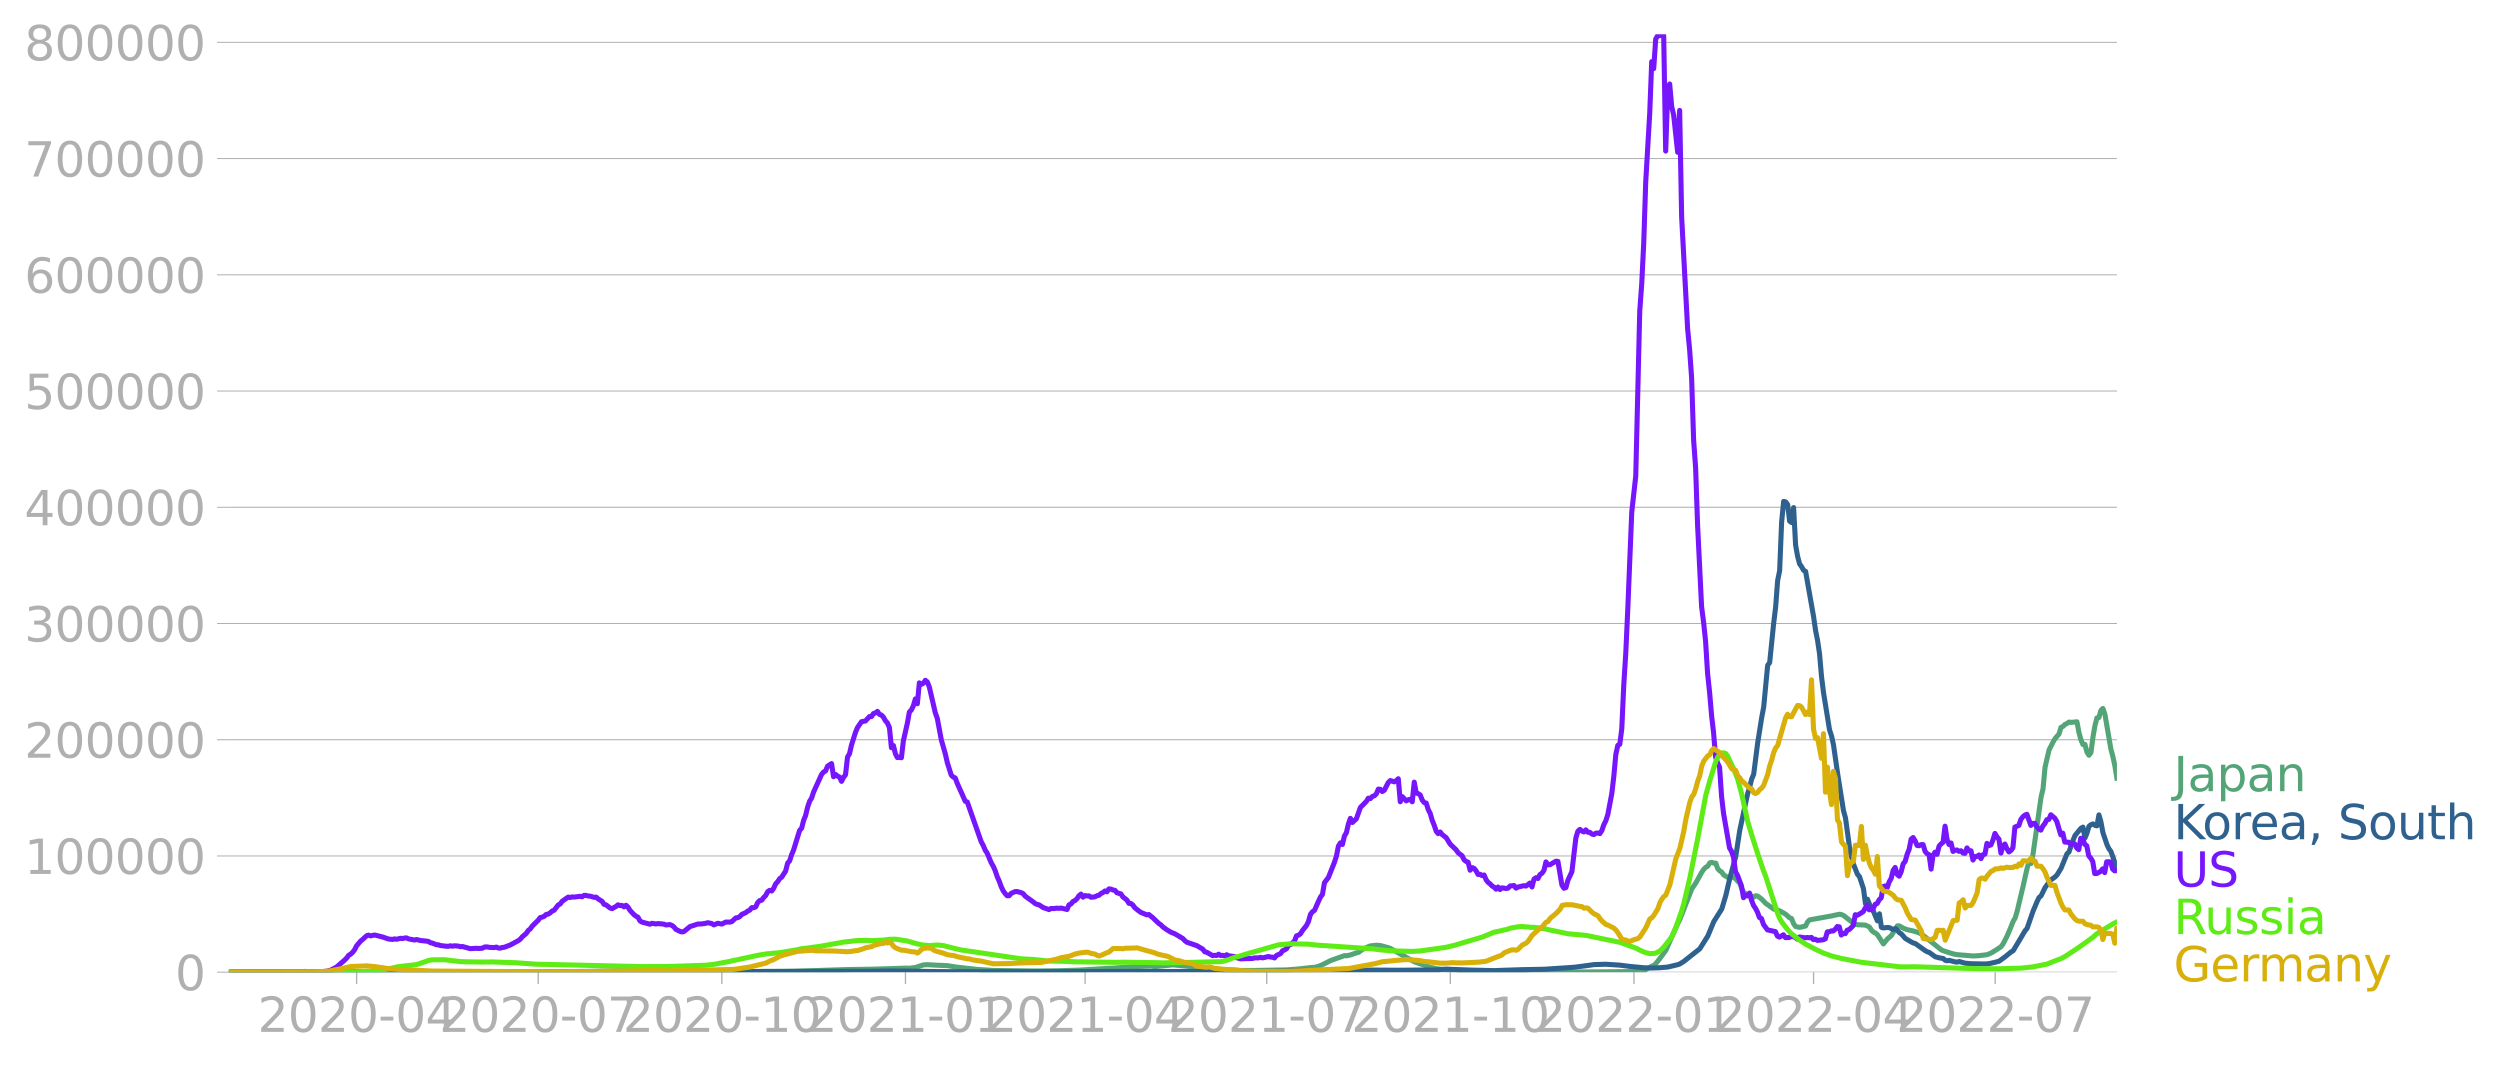<svg xmlns:xlink="http://www.w3.org/1999/xlink" width="985.137" height="420.096" viewBox="0 0 738.852 315.072" xmlns="http://www.w3.org/2000/svg"><defs><style>*{stroke-linejoin:round;stroke-linecap:butt}</style></defs><g id="figure_1"><path d="M0 315.072h738.852V0H0v315.072z" style="fill:none" id="patch_1"/><g id="axes_1"><path d="M67.645 287.323h558v-277.2h-558v277.2z" style="fill:none" id="patch_2"/><g id="matplotlib.axis_1"><g id="xtick_1"><g id="line2d_1"><defs><path id="m11ea89aa91" d="M0 0v3.5" style="stroke:#b0b0b0;stroke-width:.4"/></defs><use xlink:href="#m11ea89aa91" x="105.396" y="287.323" style="fill:#b0b0b0;stroke:#b0b0b0;stroke-width:.4"/></g><g style="fill:#b0b0b0" transform="matrix(.14 0 0 -.14 76.148 304.96)" id="text_1"><defs><path id="DejaVuSans-32" d="M1228 531h2203V0H469v531q359 372 979 998 621 627 780 809 303 340 423 576 121 236 121 464 0 372-261 606-261 235-680 235-297 0-627-103-329-103-704-313v638q381 153 712 231 332 78 607 78 725 0 1156-363 431-362 431-968 0-288-108-546-107-257-392-607-78-91-497-524-418-433-1181-1211z" transform="scale(.016)"/><path id="DejaVuSans-30" d="M2034 4250q-487 0-733-480-245-479-245-1442 0-959 245-1439 246-480 733-480 491 0 736 480 246 480 246 1439 0 963-246 1442-245 480-736 480zm0 500q785 0 1199-621 414-620 414-1801 0-1178-414-1799Q2819-91 2034-91q-784 0-1198 620-414 621-414 1799 0 1181 414 1801 414 621 1198 621z" transform="scale(.016)"/><path id="DejaVuSans-2d" d="M313 2009h1684v-512H313v512z" transform="scale(.016)"/><path id="DejaVuSans-34" d="M2419 4116 825 1625h1594v2491zm-166 550h794V1625h666v-525h-666V0h-628v1100H313v609l1940 2957z" transform="scale(.016)"/></defs><use xlink:href="#DejaVuSans-32"/><use xlink:href="#DejaVuSans-30" x="63.623"/><use xlink:href="#DejaVuSans-32" x="127.246"/><use xlink:href="#DejaVuSans-30" x="190.869"/><use xlink:href="#DejaVuSans-2d" x="254.492"/><use xlink:href="#DejaVuSans-30" x="290.576"/><use xlink:href="#DejaVuSans-34" x="354.199"/></g></g><g id="xtick_2"><use xlink:href="#m11ea89aa91" x="159.072" y="287.323" style="fill:#b0b0b0;stroke:#b0b0b0;stroke-width:.4" id="line2d_2"/><g style="fill:#b0b0b0" transform="matrix(.14 0 0 -.14 129.824 304.96)" id="text_2"><defs><path id="DejaVuSans-37" d="M525 4666h3000v-269L1831 0h-659l1594 4134H525v532z" transform="scale(.016)"/></defs><use xlink:href="#DejaVuSans-32"/><use xlink:href="#DejaVuSans-30" x="63.623"/><use xlink:href="#DejaVuSans-32" x="127.246"/><use xlink:href="#DejaVuSans-30" x="190.869"/><use xlink:href="#DejaVuSans-2d" x="254.492"/><use xlink:href="#DejaVuSans-30" x="290.576"/><use xlink:href="#DejaVuSans-37" x="354.199"/></g></g><g id="xtick_3"><use xlink:href="#m11ea89aa91" x="213.338" y="287.323" style="fill:#b0b0b0;stroke:#b0b0b0;stroke-width:.4" id="line2d_3"/><g style="fill:#b0b0b0" transform="matrix(.14 0 0 -.14 184.09 304.96)" id="text_3"><defs><path id="DejaVuSans-31" d="M794 531h1031v3560L703 3866v575l1116 225h631V531h1031V0H794v531z" transform="scale(.016)"/></defs><use xlink:href="#DejaVuSans-32"/><use xlink:href="#DejaVuSans-30" x="63.623"/><use xlink:href="#DejaVuSans-32" x="127.246"/><use xlink:href="#DejaVuSans-30" x="190.869"/><use xlink:href="#DejaVuSans-2d" x="254.492"/><use xlink:href="#DejaVuSans-31" x="290.576"/><use xlink:href="#DejaVuSans-30" x="354.199"/></g></g><g id="xtick_4"><use xlink:href="#m11ea89aa91" x="267.605" y="287.323" style="fill:#b0b0b0;stroke:#b0b0b0;stroke-width:.4" id="line2d_4"/><g style="fill:#b0b0b0" transform="matrix(.14 0 0 -.14 238.357 304.96)" id="text_4"><use xlink:href="#DejaVuSans-32"/><use xlink:href="#DejaVuSans-30" x="63.623"/><use xlink:href="#DejaVuSans-32" x="127.246"/><use xlink:href="#DejaVuSans-31" x="190.869"/><use xlink:href="#DejaVuSans-2d" x="254.492"/><use xlink:href="#DejaVuSans-30" x="290.576"/><use xlink:href="#DejaVuSans-31" x="354.199"/></g></g><g id="xtick_5"><use xlink:href="#m11ea89aa91" x="320.692" y="287.323" style="fill:#b0b0b0;stroke:#b0b0b0;stroke-width:.4" id="line2d_5"/><g style="fill:#b0b0b0" transform="matrix(.14 0 0 -.14 291.444 304.96)" id="text_5"><use xlink:href="#DejaVuSans-32"/><use xlink:href="#DejaVuSans-30" x="63.623"/><use xlink:href="#DejaVuSans-32" x="127.246"/><use xlink:href="#DejaVuSans-31" x="190.869"/><use xlink:href="#DejaVuSans-2d" x="254.492"/><use xlink:href="#DejaVuSans-30" x="290.576"/><use xlink:href="#DejaVuSans-34" x="354.199"/></g></g><g id="xtick_6"><use xlink:href="#m11ea89aa91" x="374.368" y="287.323" style="fill:#b0b0b0;stroke:#b0b0b0;stroke-width:.4" id="line2d_6"/><g style="fill:#b0b0b0" transform="matrix(.14 0 0 -.14 345.12 304.96)" id="text_6"><use xlink:href="#DejaVuSans-32"/><use xlink:href="#DejaVuSans-30" x="63.623"/><use xlink:href="#DejaVuSans-32" x="127.246"/><use xlink:href="#DejaVuSans-31" x="190.869"/><use xlink:href="#DejaVuSans-2d" x="254.492"/><use xlink:href="#DejaVuSans-30" x="290.576"/><use xlink:href="#DejaVuSans-37" x="354.199"/></g></g><g id="xtick_7"><use xlink:href="#m11ea89aa91" x="428.634" y="287.323" style="fill:#b0b0b0;stroke:#b0b0b0;stroke-width:.4" id="line2d_7"/><g style="fill:#b0b0b0" transform="matrix(.14 0 0 -.14 399.386 304.96)" id="text_7"><use xlink:href="#DejaVuSans-32"/><use xlink:href="#DejaVuSans-30" x="63.623"/><use xlink:href="#DejaVuSans-32" x="127.246"/><use xlink:href="#DejaVuSans-31" x="190.869"/><use xlink:href="#DejaVuSans-2d" x="254.492"/><use xlink:href="#DejaVuSans-31" x="290.576"/><use xlink:href="#DejaVuSans-30" x="354.199"/></g></g><g id="xtick_8"><use xlink:href="#m11ea89aa91" x="482.901" y="287.323" style="fill:#b0b0b0;stroke:#b0b0b0;stroke-width:.4" id="line2d_8"/><g style="fill:#b0b0b0" transform="matrix(.14 0 0 -.14 453.653 304.96)" id="text_8"><use xlink:href="#DejaVuSans-32"/><use xlink:href="#DejaVuSans-30" x="63.623"/><use xlink:href="#DejaVuSans-32" x="127.246"/><use xlink:href="#DejaVuSans-32" x="190.869"/><use xlink:href="#DejaVuSans-2d" x="254.492"/><use xlink:href="#DejaVuSans-30" x="290.576"/><use xlink:href="#DejaVuSans-31" x="354.199"/></g></g><g id="xtick_9"><use xlink:href="#m11ea89aa91" x="535.987" y="287.323" style="fill:#b0b0b0;stroke:#b0b0b0;stroke-width:.4" id="line2d_9"/><g style="fill:#b0b0b0" transform="matrix(.14 0 0 -.14 506.74 304.96)" id="text_9"><use xlink:href="#DejaVuSans-32"/><use xlink:href="#DejaVuSans-30" x="63.623"/><use xlink:href="#DejaVuSans-32" x="127.246"/><use xlink:href="#DejaVuSans-32" x="190.869"/><use xlink:href="#DejaVuSans-2d" x="254.492"/><use xlink:href="#DejaVuSans-30" x="290.576"/><use xlink:href="#DejaVuSans-34" x="354.199"/></g></g><g id="xtick_10"><use xlink:href="#m11ea89aa91" x="589.664" y="287.323" style="fill:#b0b0b0;stroke:#b0b0b0;stroke-width:.4" id="line2d_10"/><g style="fill:#b0b0b0" transform="matrix(.14 0 0 -.14 560.416 304.96)" id="text_10"><use xlink:href="#DejaVuSans-32"/><use xlink:href="#DejaVuSans-30" x="63.623"/><use xlink:href="#DejaVuSans-32" x="127.246"/><use xlink:href="#DejaVuSans-32" x="190.869"/><use xlink:href="#DejaVuSans-2d" x="254.492"/><use xlink:href="#DejaVuSans-30" x="290.576"/><use xlink:href="#DejaVuSans-37" x="354.199"/></g></g></g><g id="matplotlib.axis_2"><g id="ytick_1"><path d="M67.645 287.323h558" clip-path="url(#p015c6b358f)" style="fill:none;stroke:#b0b0b0;stroke-width:.3;stroke-linecap:square" id="line2d_11"/><g id="line2d_12"><defs><path id="m9c226c0af8" d="M0 0h-3.5" style="stroke:#b0b0b0;stroke-width:.3"/></defs><use xlink:href="#m9c226c0af8" x="67.645" y="287.323" style="fill:#b0b0b0;stroke:#b0b0b0;stroke-width:.3"/></g><use xlink:href="#DejaVuSans-30" style="fill:#b0b0b0" transform="matrix(.14 0 0 -.14 51.737 292.642)" id="text_11"/></g><g id="ytick_2"><path d="M67.645 252.972h558" clip-path="url(#p015c6b358f)" style="fill:none;stroke:#b0b0b0;stroke-width:.3;stroke-linecap:square" id="line2d_13"/><use xlink:href="#m9c226c0af8" x="67.645" y="252.972" style="fill:#b0b0b0;stroke:#b0b0b0;stroke-width:.3" id="line2d_14"/><g style="fill:#b0b0b0" transform="matrix(.14 0 0 -.14 7.2 258.291)" id="text_12"><use xlink:href="#DejaVuSans-31"/><use xlink:href="#DejaVuSans-30" x="63.623"/><use xlink:href="#DejaVuSans-30" x="127.246"/><use xlink:href="#DejaVuSans-30" x="190.869"/><use xlink:href="#DejaVuSans-30" x="254.492"/><use xlink:href="#DejaVuSans-30" x="318.115"/></g></g><g id="ytick_3"><path d="M67.645 218.622h558" clip-path="url(#p015c6b358f)" style="fill:none;stroke:#b0b0b0;stroke-width:.3;stroke-linecap:square" id="line2d_15"/><use xlink:href="#m9c226c0af8" x="67.645" y="218.622" style="fill:#b0b0b0;stroke:#b0b0b0;stroke-width:.3" id="line2d_16"/><g style="fill:#b0b0b0" transform="matrix(.14 0 0 -.14 7.2 223.94)" id="text_13"><use xlink:href="#DejaVuSans-32"/><use xlink:href="#DejaVuSans-30" x="63.623"/><use xlink:href="#DejaVuSans-30" x="127.246"/><use xlink:href="#DejaVuSans-30" x="190.869"/><use xlink:href="#DejaVuSans-30" x="254.492"/><use xlink:href="#DejaVuSans-30" x="318.115"/></g></g><g id="ytick_4"><path d="M67.645 184.271h558" clip-path="url(#p015c6b358f)" style="fill:none;stroke:#b0b0b0;stroke-width:.3;stroke-linecap:square" id="line2d_17"/><use xlink:href="#m9c226c0af8" x="67.645" y="184.271" style="fill:#b0b0b0;stroke:#b0b0b0;stroke-width:.3" id="line2d_18"/><g style="fill:#b0b0b0" transform="matrix(.14 0 0 -.14 7.2 189.59)" id="text_14"><defs><path id="DejaVuSans-33" d="M2597 2516q453-97 707-404 255-306 255-756 0-690-475-1069Q2609-91 1734-91q-293 0-604 58T488 141v609q262-153 574-231 313-78 654-78 593 0 904 234t311 681q0 413-289 645-289 233-804 233h-544v519h569q465 0 712 186t247 536q0 359-255 551-254 193-729 193-260 0-557-57-297-56-653-174v562q360 100 674 150t592 50q719 0 1137-327 419-326 419-882 0-388-222-655t-631-370z" transform="scale(.016)"/></defs><use xlink:href="#DejaVuSans-33"/><use xlink:href="#DejaVuSans-30" x="63.623"/><use xlink:href="#DejaVuSans-30" x="127.246"/><use xlink:href="#DejaVuSans-30" x="190.869"/><use xlink:href="#DejaVuSans-30" x="254.492"/><use xlink:href="#DejaVuSans-30" x="318.115"/></g></g><g id="ytick_5"><path d="M67.645 149.92h558" clip-path="url(#p015c6b358f)" style="fill:none;stroke:#b0b0b0;stroke-width:.3;stroke-linecap:square" id="line2d_19"/><use xlink:href="#m9c226c0af8" x="67.645" y="149.921" style="fill:#b0b0b0;stroke:#b0b0b0;stroke-width:.3" id="line2d_20"/><g style="fill:#b0b0b0" transform="matrix(.14 0 0 -.14 7.2 155.24)" id="text_15"><use xlink:href="#DejaVuSans-34"/><use xlink:href="#DejaVuSans-30" x="63.623"/><use xlink:href="#DejaVuSans-30" x="127.246"/><use xlink:href="#DejaVuSans-30" x="190.869"/><use xlink:href="#DejaVuSans-30" x="254.492"/><use xlink:href="#DejaVuSans-30" x="318.115"/></g></g><g id="ytick_6"><path d="M67.645 115.57h558" clip-path="url(#p015c6b358f)" style="fill:none;stroke:#b0b0b0;stroke-width:.3;stroke-linecap:square" id="line2d_21"/><use xlink:href="#m9c226c0af8" x="67.645" y="115.57" style="fill:#b0b0b0;stroke:#b0b0b0;stroke-width:.3" id="line2d_22"/><g style="fill:#b0b0b0" transform="matrix(.14 0 0 -.14 7.2 120.89)" id="text_16"><defs><path id="DejaVuSans-35" d="M691 4666h2478v-532H1269V2991q137 47 274 70 138 23 276 23 781 0 1237-428 457-428 457-1159 0-753-469-1171Q2575-91 1722-91q-294 0-599 50Q819 9 494 109v635q281-153 581-228t634-75q541 0 856 284 316 284 316 772 0 487-316 771-315 285-856 285-253 0-505-56-251-56-513-175v2344z" transform="scale(.016)"/></defs><use xlink:href="#DejaVuSans-35"/><use xlink:href="#DejaVuSans-30" x="63.623"/><use xlink:href="#DejaVuSans-30" x="127.246"/><use xlink:href="#DejaVuSans-30" x="190.869"/><use xlink:href="#DejaVuSans-30" x="254.492"/><use xlink:href="#DejaVuSans-30" x="318.115"/></g></g><g id="ytick_7"><path d="M67.645 81.22h558" clip-path="url(#p015c6b358f)" style="fill:none;stroke:#b0b0b0;stroke-width:.3;stroke-linecap:square" id="line2d_23"/><use xlink:href="#m9c226c0af8" x="67.645" y="81.22" style="fill:#b0b0b0;stroke:#b0b0b0;stroke-width:.3" id="line2d_24"/><g style="fill:#b0b0b0" transform="matrix(.14 0 0 -.14 7.2 86.539)" id="text_17"><defs><path id="DejaVuSans-36" d="M2113 2584q-425 0-674-291-248-290-248-796 0-503 248-796 249-292 674-292t673 292q248 293 248 796 0 506-248 796-248 291-673 291zm1253 1979v-575q-238 112-480 171-242 60-480 60-625 0-955-422-329-422-376-1275 184 272 462 417 279 145 613 145 703 0 1111-427 408-426 408-1160 0-719-425-1154Q2819-91 2113-91q-810 0-1238 620-428 621-428 1799 0 1106 525 1764t1409 658q238 0 480-47t505-140z" transform="scale(.016)"/></defs><use xlink:href="#DejaVuSans-36"/><use xlink:href="#DejaVuSans-30" x="63.623"/><use xlink:href="#DejaVuSans-30" x="127.246"/><use xlink:href="#DejaVuSans-30" x="190.869"/><use xlink:href="#DejaVuSans-30" x="254.492"/><use xlink:href="#DejaVuSans-30" x="318.115"/></g></g><g id="ytick_8"><path d="M67.645 46.87h558" clip-path="url(#p015c6b358f)" style="fill:none;stroke:#b0b0b0;stroke-width:.3;stroke-linecap:square" id="line2d_25"/><use xlink:href="#m9c226c0af8" x="67.645" y="46.869" style="fill:#b0b0b0;stroke:#b0b0b0;stroke-width:.3" id="line2d_26"/><g style="fill:#b0b0b0" transform="matrix(.14 0 0 -.14 7.2 52.188)" id="text_18"><use xlink:href="#DejaVuSans-37"/><use xlink:href="#DejaVuSans-30" x="63.623"/><use xlink:href="#DejaVuSans-30" x="127.246"/><use xlink:href="#DejaVuSans-30" x="190.869"/><use xlink:href="#DejaVuSans-30" x="254.492"/><use xlink:href="#DejaVuSans-30" x="318.115"/></g></g><g id="ytick_9"><path d="M67.645 12.519h558" clip-path="url(#p015c6b358f)" style="fill:none;stroke:#b0b0b0;stroke-width:.3;stroke-linecap:square" id="line2d_27"/><use xlink:href="#m9c226c0af8" x="67.645" y="12.519" style="fill:#b0b0b0;stroke:#b0b0b0;stroke-width:.3" id="line2d_28"/><g style="fill:#b0b0b0" transform="matrix(.14 0 0 -.14 7.2 17.838)" id="text_19"><defs><path id="DejaVuSans-38" d="M2034 2216q-450 0-708-241-257-241-257-662 0-422 257-663 258-241 708-241t709 242q260 243 260 662 0 421-258 662-257 241-711 241zm-631 268q-406 100-633 378-226 279-226 679 0 559 398 884 399 325 1092 325 697 0 1094-325t397-884q0-400-227-679-226-278-629-378 456-106 710-416 255-309 255-755 0-679-414-1042Q2806-91 2034-91q-771 0-1186 362-414 363-414 1042 0 446 256 755 257 310 713 416zm-231 997q0-362 226-565 227-203 636-203 407 0 636 203 230 203 230 565 0 363-230 566-229 203-636 203-409 0-636-203-226-203-226-566z" transform="scale(.016)"/></defs><use xlink:href="#DejaVuSans-38"/><use xlink:href="#DejaVuSans-30" x="63.623"/><use xlink:href="#DejaVuSans-30" x="127.246"/><use xlink:href="#DejaVuSans-30" x="190.869"/><use xlink:href="#DejaVuSans-30" x="254.492"/><use xlink:href="#DejaVuSans-30" x="318.115"/></g></g></g><path d="m67.645 287.323 40.7-.104 11.797-.018 15.336.11 25.364-.047 13.566-.207 8.848-.175 7.078.118 21.235.174 8.258-.03 14.746-.099 15.336-.491 7.668-.12 7.668-.229 2.36-.085 1.18.03 1.77-.22 1.179-.382 1.18-.38 1.18-.059 2.359.133 3.539.15 2.949.457 5.899.657 4.718.307 12.387.154 6.489-.058 6.488-.202 10.027-.587 6.489-.453 4.719-.155 1.18.16 5.308-.521 14.746 1.412 5.309.242 3.54.017 10.027-.181 2.949-.222 4.129-.453 1.18-.081 1.18-.309 1.179-.492 2.36-1.198 4.128-1.473.59.067 1.18-.267 1.77-.615.59-.139 1.179-.856 1.77-.842.59-.218 1.769-.187 1.18.097 2.359.639.59.215 7.078 3.952 4.719 1.606 1.77.426 1.769.214 1.18.064 1.77.202 2.949.192 5.308.169 25.364.16 21.824-.166 1.18-.292 1.18-.662 1.18-.647.59-.25.59-.518 1.179-1.481 1.77-2.419 1.769-4 1.77-3.973.59-1.17 3.539-9.02 1.18-1.732 1.769-3.207.59-.858.59-.58.59-.347.59-.957.589-.148.59.232.59-.006.59 1.663.59.61.59.388.59.83 1.769 1.083.59-.642 1.18.688.59.722.589.52.59 1.666.59 1.082 1.18.847.59.043.59.2.589.38.59-.447.59.1 1.18.893 1.179 1.25 2.36 1.679 1.769.536 1.18.659.59.329 1.18 1.076.59.235.589 1.5.59.828 1.18.278 1.77-.414.589-1.188.59-.623 6.488-1.163 2.36-.51.59.105.59.25 2.359 1.84 1.18.734.59.178 2.359.103 1.18.573.59.928.59.57.589.27.59.491 1.77 2.74 1.179-1.462 1.18-1.014 1.77-2.865.59-.005 1.179.696 1.18.44 1.77.383 1.769.556 1.18.767 5.308 4.241.59.275 1.18.381 1.77.551 1.179.227 4.719.383 1.77-.095 2.359-.288 1.18-.493 1.769-1.087 1.18-.8.59-.824 1.18-2.31 1.179-2.793.59-1.511.59-.998.59-1.954 1.769-7.45 1.18-5.257.59-1.916.59.456.59-2.847 2.359-16.753.59-2.469.59-6.363 1.179-5.102 1.18-2.335.59-1.039 1.18-1.358.59-1.968.589-.278.59-.606.59-.258.59-.43.59.093 1.769-.175.59 3.186.59 2.157.59 1.38.59-.036.59 2.274.59.928.589-.751.59-4.526.59-3.419.59-2.345.59-.12.59-2.079.589-.59.59 1.697 1.77 10.31.59 2.213.59 2.747.589 3.626h0" clip-path="url(#p015c6b358f)" style="fill:none;stroke:#53a577;stroke-width:1.5;stroke-linecap:square" id="line2d_29"/><path d="m67.645 287.323 18.285-.105 4.13-.104 8.847.174 12.387.019 27.723.003 117.97-.262 5.31-.073 5.308.02 10.027.158 11.208.038 35.98-.068 11.798-.03 10.027.016 7.078.007 14.157.048 9.437-.125 7.079-.21 21.824-.133 7.078.051 8.848-.08 1.77.008 3.539-.264 1.77.08 5.308.203 7.078.163 3.54-.131 4.718-.15 6.488-.122 8.848-.586 3.54-.458 2.359-.331 3.539-.103 4.129.268 2.95.38 4.128.39 2.36.07 2.359-.085 2.36-.199 2.949-.704.59-.22 1.18-.743 4.718-3.733 2.36-3.757 1.769-4.269 2.36-3.735 1.179-3.92 1.18-5.063 1.18-4.374.59-2.08 1.179-7.748 2.36-10.946.59-1.936.59-2.345.589-1.413 1.18-9.278 1.18-7.417.59-3.127 1.179-12.362.59-.792 1.18-11.576.59-4.86.59-7.833.589-2.861.59-14.417.59-6.087.59.114.59.76.59 4.936.59.422.589-4.416.59 11.077.59 3.319.59 2.25.59.813.59 1.078.59.311 2.358 13.332.59 4.114.59 2.945.59 3.994.59 6.786.59 4.707 1.77 10.958.59 1.78.589 2.714 1.18 8.206 1.77 11.217.59 2.119 1.179 8.652.59 2.827.59 2.198 1.18 2.98.59.657 1.179 3.566.59 4.457.59-1.324 1.18 2.9.59.701 1.179 2.797.59-2.074.59 3.988.59.182 1.179-.138.59.056 1.18.566.59-.28.59.491.59.718.589.359 1.18 1.345 1.77 1.039.59.301.589.163 2.95 2.112.59.326.589.189 1.77 1.285 1.18.315 1.179.193.59.54.59.12.59-.11 1.769.454.59.06.59-.177 1.77.5 1.769.156 4.129.07 1.18-.1 1.769-.41 1.18-.326 1.77-1.281 1.769-1.458.59-.316 2.36-3.94 1.179-2.01.59-.668 1.77-5.117 1.179-2.795.59-1.232.59-.47 1.18-2.43 1.179-1.663.59-.659 1.18-.832.59-.61 1.18-1.926 1.769-4.326.59-.52 1.18-3.435.59-1.44 1.769-2.15.59-.333.59 3.223.59-1.419.59-2.026.589-.494.59-.237.59.425.59.149.59-3.238.59 2.036.589 3.2 1.18 3.508.59 1.258.59.78 1.769 4.987h0" clip-path="url(#p015c6b358f)" style="fill:none;stroke:#2f618f;stroke-width:1.5;stroke-linecap:square" id="line2d_30"/><path d="m67.645 287.323 26.543-.097 2.36-.184 1.18-.312 1.769-.964 2.36-2.025.59-.6.59-.794.589-.353.59-.54.59-.774.59-1.162 1.18-1.39.59-.469 1.179-1.103.59-.185.59.224 1.18-.27 2.359.592 1.77.602 1.179.122.59-.167.59.125 1.18-.292.59.081.589-.16.59-.04.59.29 1.18.223.59.122.59-.164 1.179.306 1.77.177.59.095.59.379.589.12 1.18.475.59.028.59.212 1.769.212.59.003.59-.154.59.144.59-.136 1.179.088.59.196.59-.073 2.36.642 1.769-.12.59.065 1.18-.08.59-.328.589-.077 1.18.173 1.18.032.59-.132.589.27.59.037.59-.195.59-.056 1.77-.677 2.359-1.277.59-.436.59-.699 1.179-.997.59-.888.59-.441.59-.838 1.77-1.754.589-.773.59-.127.59-.255.59-.544.59-.101.59-.365.589-.546.59-.232 1.18-1.547.59-.306.59-.789 1.769-1.238.59.12.59-.187.59.062 1.769-.236.59.147.59-.426.59.027.59.165.59.041 1.179.35.59-.067.59.517 1.18.738.59.888.589.144 1.18.936.59.197 1.18-.664.59-.476.589.234.59-.053.59.422.59-.471.59.559.59.958 1.179 1.254.59.457.59.31.59 1.088.59.345 2.359.625.59-.26 1.18.188.59-.11 1.769.159.59.256 1.18-.124.59.25.589.434.59.73 1.18.582.59.188.59-.116 1.179-.954.59-.508 2.36-.772 1.179-.033 1.18-.183.59-.173 1.18.264.589.387 1.18-.48 1.18.241 1.18-.608 1.179.022.59-.132 1.18-1.103.59-.088.59-.288.589-.661 1.18-.521.59-.47.59-.275.59-.734.59.02.589-.267.59-1.266.59-.584.59-.108.59-.803.59-.58.589-1.139.59-.397.59.207.59-.804.59-1.329.59-.615.59-.903.589-.427 1.18-1.826.59-2.353.59-.672.59-1.83.59-1.405 1.769-5.759.59-.617.59-2.336.59-1.46.59-2.446.589-1.743.59-.937.59-1.793 2.359-5.199.59-.717.59-.333.59-1.398 1.18-.76.59 3.88.589-.676.59.5.59.28.59 1.266.59-1.171.59-.775.59-5.234.589-.988.59-2.578 1.18-3.747.59-1.41 1.18-1.72 1.179-.227 1.18-1.297.59.01.59-.903.59-.17.589-.47.59.867.59.217.59.632.59 1.052.59.659.589 1.358.59 5.949.59-.645.59 2.451.59 1.116.59-.045.59.097.589-5.025 1.18-5.216.59-3.286.59-.595.59-1.25.59-2.01.589 1.416.59-6.173.59.441.59-.324.59-.872.59.481.59 1.527 1.769 7.617.59 1.653 1.18 6.318 1.179 4.118.59 2.594 1.18 3.735.59.555.59.28.589 1.593 1.77 3.943.59 1.336.59.204 4.128 11.764.59 1.07.59 1.41.59.908 1.18 2.785.59 1.03.59 1.326.589 1.761.59 1.31.59 1.665.59 1.212.59.827.59.634.59.004.589-.687 1.18-.532.59-.003 1.18.31.59.29.589.744 2.36 1.685.59.496.59.263.589.14 1.18.789 1.77.608.589-.332.59.037 1.18-.128.59.066.59-.096 1.769.422.59-1.372.59-.255.59-.747.59-.271.59-.538.589-.895.59-.465.59.904.59-.464.59.111.59-.035.59.417 1.179-.134.59-.312.59-.147.59-.517.59-.287.589-.464.59.246.59-.849.59.043.59.272.59.081.59.735 1.179.337.59.902 1.18.899.59.985.59.053.589.462.59.813 1.18.938.59.417 1.769.73.59-.102 1.18.95 1.769 1.693.59.386.59.617 1.18.849 1.18.718 1.179.47 2.36 1.39.59.635.589.469 2.95 1.01 1.769 1.043.59.777.59.133 1.769 1.017.59-.107.59.064.59-.385.59.407.59-.079.59.17.589-.342.59.31 1.18.155.59.106.59.316 1.179.32 3.54-.113.589-.174 1.18.005.59-.15.59.16 1.769-.423.59.186.59.019.59.226.59-.739 1.179-.53.59-.853.59-.233.59-.367.59-1.008.59-.19 1.179-1.084.59-1.524.59-.198.59-.422.59-.96 1.18-1.48.589-1.203.59-2.1.59-.748.59-.405 1.18-2.678.589-1.262.59-.78.59-3.455 1.18-1.572 1.769-4.458.59-1.825.59-2.978.59-.944.59.476.59-2.497.59-.995.589-2.555.59-1.68.59 1.225 1.18-1.103 1.18-3.33 1.769-1.803.59-.952.59.123.59-.629.59-.193.589-.578.59-1.396.59.05.59.656.59-.384 1.179-2.288.59-.566 1.18.384.59-.351.59-.565.59 6.788.589-1.505 1.18 1.251.59-.32.59-.155.59.742.59-5.798.589 3.194.59.203.59.395.59 1.526.59.7.59.176.59 1.89.589 1.156.59 2.046.59 1.451.59 1.77.59.705.59-.472.589.76 1.18.903 1.18 1.9 1.769 1.705.59.868 1.18.892.59 1.192.59.463.59.257.589 2.344.59-.76.59.22.59.732.59 1.069.59-.051.59.383.589-.183.59 1.39.59.79.59.434.59.632.59.347.589.6.59-.63.59.736.59-.501 1.18.19.59-.096.589-.64 1.18-.136.59.773.59-.33 1.769-.406.59.122 1.18-.9.59 1.164.59-2.307.59-.436.589.25.59-1.165.59-.396.59-.849.59-2.503.59.877.589-.05 1.77-1.039.59.058 1.18 7.006.589.921.59-.175.59-2.168 1.18-2.527 1.18-10.017.589-1.938.59-.557.59.492.59.256.59-.611.59.707.59.023.589.504.59.151.59-.407.59-.044.59.181.59-.895.589-1.723.59-1.174.59-1.842 1.18-6.221.59-5.019.59-6.483.589-2.726.59-.33.59-4.563.59-12.995.59-9.339.59-12.935 1.179-28.817 1.18-10.591 1.18-48.756.59-8.09.59-12.069.589-18.055 1.18-20.232.59-15.289.59 2.05.59-8.735.589-1.001.59-.001.59-.412.59.358.59 34.157.59-17.063.59-2.756.589 6.6.59 2.594 1.18 10.976.59-12.363.59 31.498 1.769 33.041.59 6.201.59 8.315.59 18.38.59 8.14.59 17.17 1.179 23.936.59 4.595.59 5.673.59 9.483.59 5.528.589 6.884.59 5.052.59 7.194.59 1.732.59 1.26.59 8.626.59 5.072 1.769 10.192.59 1.013.59 1.745.59 4.304.59 1.046 1.179 3.143.59 3.45.59-.774.59.245.59-.834.59 2.1.589 1.523.59.884.59 1.128.59 1.595.59.29.59 1.736 1.179 1.619 2.36.521.59 1.325.589.293 1.18-.692.59.842 1.18-.05.59-.34.589.113.59.24.59.487.59-.625 1.77.236.589-.1.59.09.59-.118.59.651.59-.115.59.346 1.179-.106.59-.09.59-.255.59-2.062.59-.05.59-.237h.589l.59-.503.59-.788.59.09.59 2.419.59-.493.59.093.589-1.052.59-.161 1.18-1.197.59-3.188.59.139.59-.297 1.179-.754.59-1.08.59-.817.59 1.354 1.18-.38.589-1.258.59-.234.59-1.106.59-.55.59-3.329.59-.198.589.528.59-1.733.59-1.02.59-2.385.59-.84.59 2.052.59.52.589-1.3.59-2.337.59-.717.59-2.1.59-1.466.59-3.017.59-.487.589.972.59 1.372.59.081.59-.333.59.007.59 2.001.59.682.589.307.59 4.241.59-4.104.59-.901.59.642.59-2.41.589-.683.59-.454.59-4.773.59 3.949.59 1.477.59-.458.59 2.492.589-.353.59-.073.59.392.59-.163.59.678.59.086.59-1.606.589.862.59-.014.59 2.734.59-1.038.59-.023.59-.424.59 1.058.589-1.138.59-.206.59-3.15.59.662.59-.228.59-1.423.589-1.952.59 1.01.59.68.59 4.119.59-2.16.59-.517.59 1.402.589.942.59-.424.59-.789.59-6.133 1.18-.5.59-1.78.589-.763.59-.501.59-.25 1.18 3.289.59-.589.59-.016.589 1.064.59.633.59.314.59-1.212.59-.732.59-1.149.589-.078.59-1.368 1.18 1.005.59.972 1.18 3.952.589-.494.59 2.617 1.18.074.59.712.59-.434.59.212.589 1.208.59.473.59-3.364.59.148.59 1.64.59.429.59 2.955.589.7.59.97.59 3.575.59.006 1.18-.647.589-.733.59 1.107.59-3.183.59-.036.59.123.59 2.07.59.515.589-.126h0" clip-path="url(#p015c6b358f)" style="fill:none;stroke:#7516fd;stroke-width:1.5;stroke-linecap:square" id="line2d_31"/><path d="m67.645 287.323 37.75-.104 6.489-.406 2.95-.476 2.948-.658 5.31-.604 2.358-.785 1.18-.435 1.18-.194 3.539-.018 4.719.547 1.77.07 4.718.068 2.95-.034 7.078.246 5.898.425 3.54.07 27.722.633 7.668-.026 11.208-.38 2.359-.261 4.129-.758 8.848-1.905 2.36-.398 2.359-.23 1.77-.15 2.948-.496 2.36-.404 1.18-.289 1.18-.114 4.128-.554 7.078-1.273 4.13-.463 2.359-.046 1.77.07 3.538-.16 1.77-.223 1.77-.043 3.539.543 1.77.54 1.179.309 1.77.368 1.18.064.59.067 2.358-.164 1.77.17 3.54.898 1.769.404 17.695 2.613 3.54.186 2.359.226 1.77.216 4.718.096 3.54.153 11.796.16 2.36-.04 10.027.133 1.77.062 9.437-.172 2.36-.07 5.308-.12 1.18-.213 1.18-.387 1.18-.48 1.18-.348.59-.113 1.769-.58 10.027-2.857 3.54-.306 5.308.122 2.36.27 16.515 1.1 2.36.304 2.949.271 6.488.196 2.36-.146 7.668-1.089 2.36-.565 8.257-2.447 3.54-1.453 1.179-.234 2.95-.675.589-.258 2.36-.425 1.18-.09 1.179.146.59-.003.59.12 1.18.01 1.179.126 1.77.24 1.769.423 1.77.357 3.539.753 5.308.463 2.36.494 7.668 1.564 4.719 1.719 1.77.89 1.179.472 1.18.253 1.18-.056.59-.106 1.179-.628 1.18-1.148 2.359-3.024 1.18-2.715 1.77-5.107.59-1.987 1.769-7.522 2.36-11.804 2.358-12.67 1.18-4.264 1.77-5.726.59-1.275.59-.844.59-.405.59-.05.589.194.59.813 1.77 3.76 1.18 3.001 1.179 4.388 1.77 8.105 1.18 3.972 1.769 5.536 1.77 5.185.589 1.498 3.54 10.974.589 1.447.59 1.07 1.77 2.295 1.18 1.237 2.359 1.855 1.77 1.192 2.948 1.543 2.36 1.109 2.36.85 2.948.745 5.899 1.126 11.207 1.328 2.36.033 1.77-.05 10.616.337 8.848.251 6.489.007 5.898-.176 3.54-.377 4.128-.818 2.95-1.184 1.18-.433 1.179-.616 4.129-2.731 4.129-2.96 1.18-1.065 4.718-2.883 1.18-.596h0" clip-path="url(#p015c6b358f)" style="fill:none;stroke:#5feb16;stroke-width:1.5;stroke-linecap:square" id="line2d_32"/><path d="m67.645 287.323 25.953-.1 3.54-.226 3.539-.67 2.949-.67 4.719-.203 2.36.209 4.718.69 4.129.234 8.258.4 25.364.162 3.539-.028 4.718.063 13.567-.052 18.285-.273 3.54.06 4.718-.05 15.337-.374 4.718-.697 4.72-1.161 1.179-.612 1.18-.437 1.77-.996 1.769-.528 1.18-.304 2.359-.6 3.539-.269.59-.046 1.18.17 1.18.009 4.128.034 4.13.22 1.179-.112 1.18-.212.59-.022 1.769-.57.59-.25 1.77-.336.59-.34 2.359-.617.59-.014.59-.25.59.147.589-.259.59.405.59.826.59.443 1.77.715.589-.017 2.36.439 1.18.108.589.303.59-.438.59-.59.59-.325 1.18-.174 1.179.14.59.466.59.295 2.359.661 1.18.455 1.18.191.59.02 1.179.38 2.95.636.59.015 1.179.335 2.36.324 3.538.786 4.72-.068 1.769-.105 2.36-.101 5.308-.119 4.719-1.019 1.18-.393 1.179-.198 1.18-.215 1.77-.672 1.179-.275 1.77-.242.59-.016.59.115.59.244 1.179.199.59.362.59.19.59-.175 1.769-.803.59-.193 1.18-1.032 2.359.02.59.058.59-.156 2.949-.071.59-.067 1.18.364 4.128 1.145.59.287 1.77.447 1.18.223.59.222 1.769.937 1.18.169 1.77.567 1.179.127 1.18.247 1.18.707 2.948.33.59-.112.59.082 1.18.36 3.539.329 2.36.12 2.359.286 4.719.144 7.668-.017 5.308-.18 13.567-.65 7.668-1.402 2.36-.61 5.308-.505 1.77-.134 2.36.16 1.179.073 1.77.332 1.18.088 3.538.414 1.77-.006 1.77-.154 1.179.075 1.77.006 4.718-.22 1.77-.201.59-.089 3.539-1.404.59-.182.59-.304.59-.587 1.769-.719.59-.151.59-.017.59.138.59-.29 1.18-1.222 1.179-.614.59-.541 1.18-1.743 1.769-1.598 1.18-.898 1.18-1.39.59-.213.589-.924 1.77-1.45 1.18-1.21.59-1.15 1.179-.24 1.18.042.59-.014 2.359.48.59.074.59.476.59-.119.59.128 1.179 1.172.59.461 1.18.556.59.898.59.684 1.179 1.04.59.162 1.77.918.59.576.589.763 1.18 1.955 1.18.222.59.276.59.106 1.179-.49 1.18-.345.59-.465 1.769-2.726 1.18-2.627.59-.33.59-.743 1.179-1.893.59-1.762.59-1.086.59-.783.59-.436 1.18-2.974 1.769-7.729 1.18-3.051 1.18-5.115.589-3.415 1.18-5.089.59-1.645.59-.732.59-1.75.59-2.184.589-1.618.59-2.88.59-1.406 1.18-1.529.59-.341.589-1.264.59-.576 1.77 1.212.59.923.59.508 1.179 1.3 1.18 2.003.59.35.59.128.59 1.635.589.535.59.948.59.456 1.18 1.148.59.565.59.186.589 1.112.59.277.59-.336.59-.804.59-.44.59-.79 1.179-3.147.59-2.555.59-1.73.59-2.202.59-1.458.59-.685 2.359-8.147.59-1.136.59.727.59.003 1.769-3.326.59.066.59.403 1.18 2.227.589-.75.59.75.59-10.262.59 14.553.59 2.727.59-.195 1.179 6.108.59-7.275.59 17.285.59-7.397.59 6.919.59 4.14.589-9.835.59 2.048.59 12.334.59.903.59 5.55.59.77.59.506.589 8.733.59-2.94.59-1.03.59-.237.59-4.786 1.18.05.589-5.61.59 9.745.59-4.193.59 2.95.59 2.345.59 1.347.59.788.589 1.142.59-5.233.59 8.617 1.18 1.55.59.159.589.033.59.292 1.18.826.59.789.59.51 1.179.166 1.18 2.27.59 1.485 1.18 1.942 1.179.166 1.77 3.128.59 2.309 1.18.172 1.179.15.59-.286.59-.432.59-2.004.59-.055.589.134.59-.129.59 2.951 2.36-5.804 1.179-.098.59-5.108.59-.377.59-.565.59 2.442.59-.732 1.179-.077.59-.847 1.18-2.802.59-3.93.59-.445h.589l.59.302.59-.944 1.18-1.375.59-.241.589-.458 1.18-.077.59-.253.59.158 1.18-.362.589.135 1.18-.055.59-.355.59.153.59-.822.59.394.589-1.331h.59l.59.172.59-.293.59-.657.59.762.59.092.589 1.523h1.18l.59.747.59.943.59 1.594 1.179 2.406 1.18-.042.59 2.1 1.18 3.12.589 1.24.59.805 1.18.042.59 1.177 1.18 1.458.589.474.59.184h1.18l.59.735.59.262 1.179.212.59.47 1.18-.003.59.163.59.71.589 2.88.59-1.955.59.15 1.18.003.59.29.59 2.598.589-4.353h0" clip-path="url(#p015c6b358f)" style="fill:none;stroke:#d8b009;stroke-width:1.5;stroke-linecap:square" id="line2d_33"/><g style="fill:#53a577" transform="matrix(.14 0 0 -.14 642.385 233.832)" id="text_20"><defs><path id="DejaVuSans-4a" d="M628 4666h631V325q0-844-320-1225T-91-1281h-240v531h197q418 0 590 235 172 234 172 840v4341z" transform="scale(.016)"/><path id="DejaVuSans-61" d="M2194 1759q-697 0-966-159t-269-544q0-306 202-486 202-179 548-179 479 0 768 339t289 901v128h-572zm1147 238V0h-575v531q-197-318-491-470T1556-91q-537 0-855 302-317 302-317 808 0 590 395 890 396 300 1180 300h807v57q0 397-261 614t-733 217q-300 0-585-72-284-72-546-216v532q315 122 612 182 297 61 578 61 760 0 1135-394 375-393 375-1193z" transform="scale(.016)"/><path id="DejaVuSans-70" d="M1159 525v-1856H581v4831h578v-531q182 312 458 463 277 152 661 152 638 0 1036-506 399-506 399-1331T3314 415Q2916-91 2278-91q-384 0-661 152-276 152-458 464zm1957 1222q0 634-261 995t-717 361q-457 0-718-361t-261-995q0-634 261-995t718-361q456 0 717 361t261 995z" transform="scale(.016)"/><path id="DejaVuSans-6e" d="M3513 2113V0h-575v2094q0 497-194 743-194 247-581 247-466 0-735-297-269-296-269-809V0H581v3500h578v-544q207 316 486 472 280 156 646 156 603 0 912-373 310-373 310-1098z" transform="scale(.016)"/></defs><use xlink:href="#DejaVuSans-4a"/><use xlink:href="#DejaVuSans-61" x="29.492"/><use xlink:href="#DejaVuSans-70" x="90.771"/><use xlink:href="#DejaVuSans-61" x="154.248"/><use xlink:href="#DejaVuSans-6e" x="215.527"/></g><g style="fill:#2f618f" transform="matrix(.14 0 0 -.14 642.385 248.047)" id="text_21"><defs><path id="DejaVuSans-4b" d="M628 4666h631V2694l2094 1972h813L1850 2491 4331 0h-831L1259 2247V0H628v4666z" transform="scale(.016)"/><path id="DejaVuSans-6f" d="M1959 3097q-462 0-731-361t-269-989q0-628 267-989 268-361 733-361 460 0 728 362 269 363 269 988 0 622-269 986-268 364-728 364zm0 487q750 0 1178-488 429-487 429-1349 0-859-429-1349Q2709-91 1959-91q-753 0-1180 489-426 490-426 1349 0 862 426 1349 427 488 1180 488z" transform="scale(.016)"/><path id="DejaVuSans-72" d="M2631 2963q-97 56-211 82-114 27-251 27-488 0-749-317t-261-911V0H581v3500h578v-544q182 319 472 473 291 155 707 155 59 0 131-8 72-7 159-23l3-590z" transform="scale(.016)"/><path id="DejaVuSans-65" d="M3597 1894v-281H953q38-594 358-905t892-311q331 0 642 81t618 244V178Q3153 47 2828-22t-659-69q-838 0-1327 487-489 488-489 1320 0 859 464 1363 464 505 1252 505 706 0 1117-455 411-454 411-1235zm-575 169q-6 471-264 752-258 282-683 282-481 0-770-272t-333-766l2050 4z" transform="scale(.016)"/><path id="DejaVuSans-2c" d="M750 794h659V256L897-744H494L750 256v538z" transform="scale(.016)"/><path id="DejaVuSans-53" d="M3425 4513v-616q-359 172-678 256-319 85-616 85-515 0-795-200t-280-569q0-310 186-468 186-157 705-254l381-78q706-135 1042-474t336-907q0-679-455-1029Q2797-91 1919-91q-331 0-705 75-373 75-773 222v650q384-215 753-325 369-109 725-109 540 0 834 212 294 213 294 607 0 343-211 537t-692 291l-385 75q-706 140-1022 440-315 300-315 835 0 619 436 975t1201 356q329 0 669-60 341-59 697-177z" transform="scale(.016)"/><path id="DejaVuSans-75" d="M544 1381v2119h575V1403q0-497 193-746 194-248 582-248 465 0 735 297 271 297 271 810v1984h575V0h-575v538q-209-319-486-474-276-155-642-155-603 0-916 375-312 375-312 1097zm1447 2203z" transform="scale(.016)"/><path id="DejaVuSans-74" d="M1172 4494v-994h1184v-447H1172V1153q0-428 117-550t477-122h590V0h-590q-666 0-919 248-253 249-253 905v1900H172v447h422v994h578z" transform="scale(.016)"/><path id="DejaVuSans-68" d="M3513 2113V0h-575v2094q0 497-194 743-194 247-581 247-466 0-735-297-269-296-269-809V0H581v4863h578V2956q207 316 486 472 280 156 646 156 603 0 912-373 310-373 310-1098z" transform="scale(.016)"/></defs><use xlink:href="#DejaVuSans-4b"/><use xlink:href="#DejaVuSans-6f" x="60.576"/><use xlink:href="#DejaVuSans-72" x="121.758"/><use xlink:href="#DejaVuSans-65" x="160.621"/><use xlink:href="#DejaVuSans-61" x="222.145"/><use xlink:href="#DejaVuSans-2c" x="283.424"/><use xlink:href="#DejaVuSans-20" x="315.211"/><use xlink:href="#DejaVuSans-53" x="346.998"/><use xlink:href="#DejaVuSans-6f" x="410.475"/><use xlink:href="#DejaVuSans-75" x="471.656"/><use xlink:href="#DejaVuSans-74" x="535.035"/><use xlink:href="#DejaVuSans-68" x="574.244"/></g><g style="fill:#7516fd" transform="matrix(.14 0 0 -.14 642.385 262.047)" id="text_22"><defs><path id="DejaVuSans-55" d="M556 4666h635V1831q0-750 271-1080 272-329 882-329 606 0 878 329 272 330 272 1080v2835h634V1753q0-912-452-1378Q3225-91 2344-91q-885 0-1337 466-451 466-451 1378v2913z" transform="scale(.016)"/></defs><use xlink:href="#DejaVuSans-55"/><use xlink:href="#DejaVuSans-53" x="73.193"/></g><g style="fill:#5feb16" transform="matrix(.14 0 0 -.14 642.385 276.047)" id="text_23"><defs><path id="DejaVuSans-52" d="M2841 2188q203-69 395-294t386-619L4263 0h-679l-596 1197q-232 469-449 622t-592 153h-688V0H628v4666h1425q800 0 1194-335 394-334 394-1009 0-441-205-732-205-290-595-402zM1259 4147V2491h794q456 0 689 211t233 620q0 409-233 617t-689 208h-794z" transform="scale(.016)"/><path id="DejaVuSans-73" d="M2834 3397v-544q-243 125-506 187-262 63-544 63-428 0-642-131t-214-394q0-200 153-314t616-217l197-44q612-131 870-370t258-667q0-488-386-773Q2250-91 1575-91q-281 0-586 55T347 128v594q319-166 628-249 309-82 613-82 406 0 624 139 219 139 219 392 0 234-158 359-157 125-692 241l-200 47q-534 112-772 345-237 233-237 639 0 494 350 762 350 269 994 269 318 0 599-47 282-46 519-140z" transform="scale(.016)"/><path id="DejaVuSans-69" d="M603 3500h575V0H603v3500zm0 1363h575v-729H603v729z" transform="scale(.016)"/></defs><use xlink:href="#DejaVuSans-52"/><use xlink:href="#DejaVuSans-75" x="64.982"/><use xlink:href="#DejaVuSans-73" x="128.361"/><use xlink:href="#DejaVuSans-73" x="180.461"/><use xlink:href="#DejaVuSans-69" x="232.561"/><use xlink:href="#DejaVuSans-61" x="260.344"/></g><g style="fill:#d8b009" transform="matrix(.14 0 0 -.14 642.385 290.047)" id="text_24"><defs><path id="DejaVuSans-47" d="M3809 666v1253H2778v519h1656V434q-365-259-806-392-440-133-940-133-1094 0-1712 639-617 640-617 1780 0 1144 617 1783 618 639 1712 639 456 0 867-113 411-112 758-331v-672q-350 297-744 447t-828 150q-857 0-1287-478-429-478-429-1425 0-944 429-1422 430-478 1287-478 334 0 596 58 263 58 472 180z" transform="scale(.016)"/><path id="DejaVuSans-6d" d="M3328 2828q216 388 516 572t706 184q547 0 844-383 297-382 297-1088V0h-578v2094q0 503-179 746-178 244-543 244-447 0-707-297-259-296-259-809V0h-578v2094q0 506-178 748t-550 242q-441 0-701-298-259-298-259-808V0H581v3500h578v-544q197 322 472 475t653 153q382 0 649-194 267-193 395-562z" transform="scale(.016)"/><path id="DejaVuSans-79" d="M2059-325q-243-625-475-815-231-191-618-191H506v481h338q237 0 368 113 132 112 291 531l103 262L191 3500h609L1894 763l1094 2737h609L2059-325z" transform="scale(.016)"/></defs><use xlink:href="#DejaVuSans-47"/><use xlink:href="#DejaVuSans-65" x="77.49"/><use xlink:href="#DejaVuSans-72" x="139.014"/><use xlink:href="#DejaVuSans-6d" x="178.377"/><use xlink:href="#DejaVuSans-61" x="275.789"/><use xlink:href="#DejaVuSans-6e" x="337.068"/><use xlink:href="#DejaVuSans-79" x="400.447"/></g></g></g><defs><clipPath id="p015c6b358f"><path d="M67.645 10.123h558v277.2h-558z"/></clipPath></defs></svg>